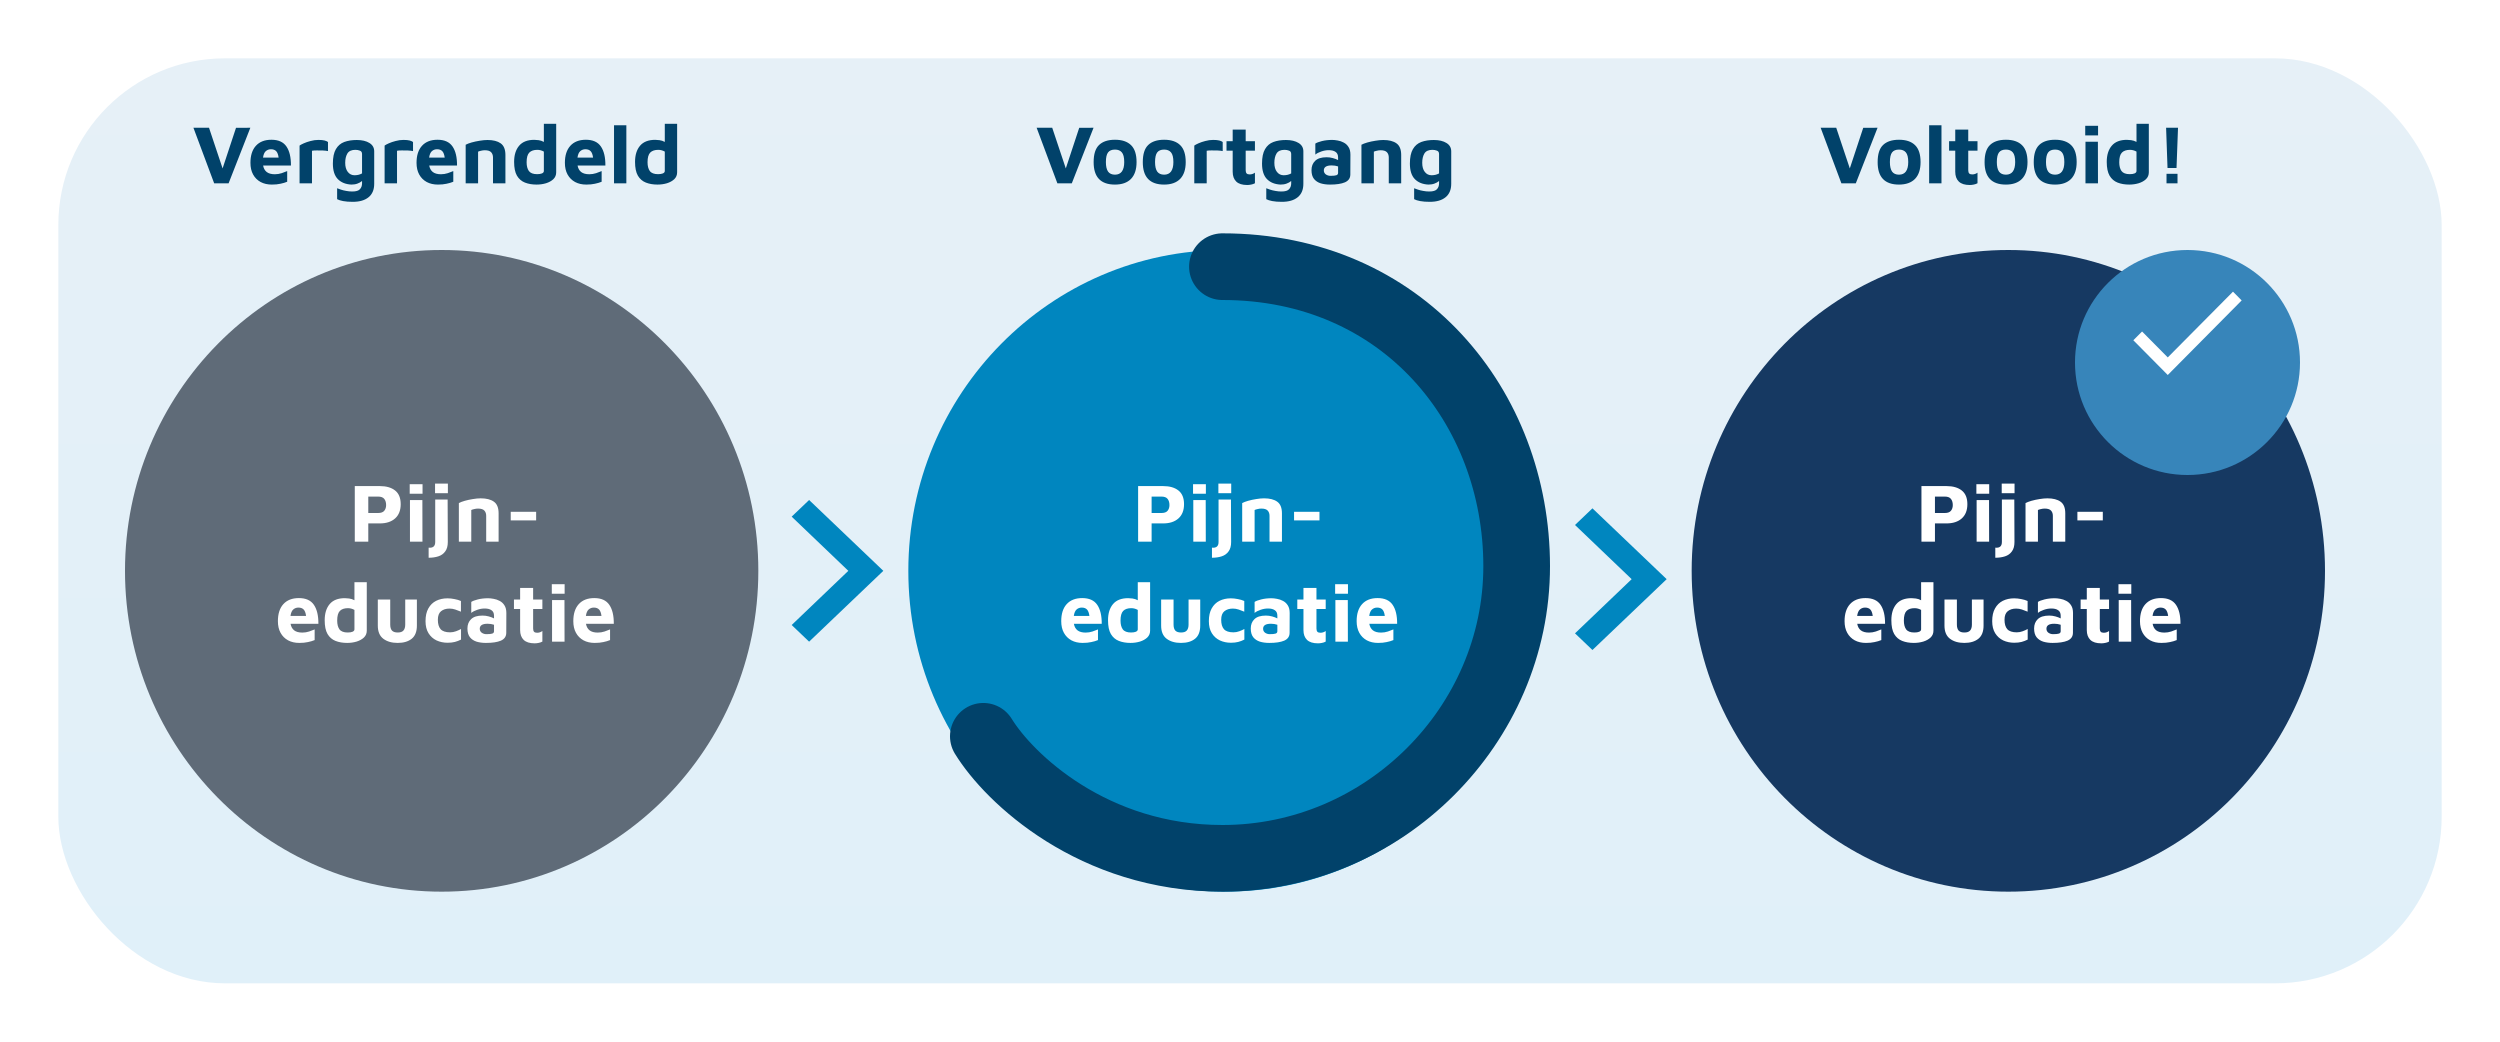 <svg width="300" height="125" viewBox="0 0 300 125" fill="none" xmlns="http://www.w3.org/2000/svg">
<g filter="url(#filter0_d)">
<rect x="4" y="4" width="286" height="111" rx="20" fill="url(#paint0_linear)"/>
</g>
<ellipse cx="241" cy="68.5" rx="38" ry="38.5" fill="#163962"/>
<path d="M232.194 62.81V65H230.574V58.33H233.574C234.354 58.33 234.968 58.507 235.414 58.86C235.861 59.213 236.084 59.76 236.084 60.5C236.084 61.24 235.861 61.81 235.414 62.21C234.968 62.61 234.354 62.81 233.574 62.81H232.194ZM232.194 61.56H233.374C233.721 61.56 233.968 61.47 234.114 61.29C234.261 61.11 234.334 60.883 234.334 60.61C234.334 60.303 234.261 60.057 234.114 59.87C233.968 59.683 233.721 59.59 233.374 59.59H232.194V61.56ZM237.165 59.25V58.1H238.705V59.25H237.165ZM237.195 65V60.01H238.685L238.695 65H237.195ZM240.206 59.18V58.03H241.746V59.18H240.206ZM239.436 66.93V65.72C239.963 65.773 240.226 65.547 240.226 65.04V59.94H241.716L241.736 65.04C241.736 65.52 241.633 65.897 241.426 66.17C241.226 66.45 240.953 66.647 240.606 66.76C240.26 66.873 239.87 66.93 239.436 66.93ZM243.063 60.37C243.23 60.277 243.463 60.187 243.763 60.1C244.07 60.013 244.393 59.943 244.733 59.89C245.08 59.83 245.397 59.8 245.683 59.8C246.363 59.8 246.89 59.933 247.263 60.2C247.643 60.467 247.833 60.933 247.833 61.6V65H246.343V61.9C246.343 61.64 246.27 61.43 246.123 61.27C245.977 61.11 245.723 61.03 245.363 61.03C245.21 61.03 245.057 61.05 244.903 61.09C244.75 61.123 244.633 61.16 244.553 61.2V65H243.063V60.37ZM249.287 62.45V61.42H252.337V62.45H249.287ZM223.918 77.15C223.404 77.15 222.954 77.047 222.568 76.84C222.181 76.627 221.881 76.327 221.668 75.94C221.454 75.553 221.348 75.087 221.348 74.54C221.348 73.66 221.564 72.98 221.998 72.5C222.438 72.013 223.061 71.77 223.868 71.77C224.701 71.77 225.301 72.04 225.668 72.58C226.034 73.113 226.214 73.873 226.208 74.86H222.868C222.928 75.2 223.071 75.46 223.298 75.64C223.531 75.82 223.858 75.91 224.278 75.91C224.558 75.91 224.831 75.867 225.098 75.78C225.371 75.687 225.591 75.603 225.758 75.53V76.81C225.518 76.91 225.248 76.99 224.948 77.05C224.654 77.117 224.311 77.15 223.918 77.15ZM223.808 72.91C223.568 72.91 223.361 72.987 223.188 73.14C223.021 73.287 222.911 73.543 222.858 73.91H224.728C224.681 73.55 224.584 73.293 224.438 73.14C224.291 72.987 224.081 72.91 223.808 72.91ZM229.663 77.15C229.136 77.15 228.67 77.07 228.263 76.91C227.856 76.75 227.536 76.473 227.303 76.08C227.076 75.687 226.963 75.137 226.963 74.43C226.963 73.61 227.163 72.963 227.563 72.49C227.963 72.017 228.57 71.78 229.383 71.78C229.503 71.78 229.673 71.793 229.893 71.82C230.113 71.847 230.326 71.917 230.533 72.03V69.86H232.013V75.68C232.013 76.007 231.9 76.28 231.673 76.5C231.446 76.713 231.153 76.877 230.793 76.99C230.433 77.097 230.056 77.15 229.663 77.15ZM229.723 75.9C229.963 75.9 230.156 75.87 230.303 75.81C230.456 75.743 230.533 75.647 230.533 75.52V73.19C230.28 73.05 230.02 72.98 229.753 72.98C229.326 72.98 229.003 73.09 228.783 73.31C228.57 73.53 228.463 73.917 228.463 74.47C228.463 74.917 228.553 75.267 228.733 75.52C228.92 75.773 229.25 75.9 229.723 75.9ZM235.717 77.15C235.01 77.15 234.437 76.983 233.997 76.65C233.557 76.317 233.337 75.79 233.337 75.07V71.94H234.827V74.95C234.827 75.27 234.897 75.51 235.037 75.67C235.183 75.823 235.413 75.9 235.727 75.9C236.04 75.9 236.267 75.823 236.407 75.67C236.553 75.51 236.627 75.27 236.627 74.95V71.94H238.027V75.07C238.027 75.79 237.82 76.317 237.407 76.65C236.993 76.983 236.43 77.15 235.717 77.15ZM241.713 77.13C241.233 77.13 240.789 77.037 240.383 76.85C239.983 76.657 239.663 76.37 239.423 75.99C239.183 75.603 239.063 75.12 239.063 74.54C239.063 73.92 239.176 73.41 239.403 73.01C239.629 72.603 239.939 72.3 240.333 72.1C240.733 71.9 241.189 71.8 241.703 71.8C241.976 71.8 242.256 71.83 242.543 71.89C242.836 71.943 243.093 72.02 243.313 72.12V73.4C243.079 73.3 242.849 73.213 242.623 73.14C242.403 73.067 242.176 73.03 241.943 73.03C241.523 73.03 241.183 73.137 240.923 73.35C240.669 73.557 240.543 73.897 240.543 74.37C240.543 74.87 240.653 75.247 240.873 75.5C241.099 75.753 241.479 75.88 242.013 75.88C242.253 75.88 242.489 75.837 242.723 75.75C242.956 75.663 243.156 75.573 243.323 75.48V76.75C243.089 76.87 242.846 76.963 242.593 77.03C242.339 77.097 242.046 77.13 241.713 77.13ZM246.312 77.15C245.899 77.15 245.525 77.1 245.192 77C244.859 76.893 244.592 76.717 244.392 76.47C244.192 76.217 244.092 75.867 244.092 75.42C244.092 74.953 244.239 74.58 244.532 74.3C244.825 74.013 245.282 73.87 245.902 73.87C246.162 73.87 246.412 73.903 246.652 73.97C246.899 74.037 247.109 74.117 247.282 74.21V73.89C247.282 73.583 247.182 73.363 246.982 73.23C246.789 73.09 246.515 73.02 246.162 73.02C245.862 73.02 245.562 73.073 245.262 73.18C244.962 73.28 244.725 73.403 244.552 73.55V72.23C244.712 72.123 244.975 72.023 245.342 71.93C245.715 71.837 246.125 71.79 246.572 71.79C246.765 71.79 246.985 71.813 247.232 71.86C247.485 71.9 247.729 71.983 247.962 72.11C248.195 72.23 248.385 72.407 248.532 72.64C248.685 72.873 248.762 73.18 248.762 73.56L248.752 75.95C248.745 76.383 248.529 76.693 248.102 76.88C247.675 77.06 247.079 77.15 246.312 77.15ZM245.572 75.45C245.572 75.65 245.652 75.81 245.812 75.93C245.979 76.043 246.162 76.1 246.362 76.1C246.702 76.1 246.939 76.077 247.072 76.03C247.212 75.983 247.282 75.89 247.282 75.75V74.97C247.042 74.89 246.785 74.85 246.512 74.85C245.885 74.85 245.572 75.05 245.572 75.45ZM252.155 77.2C251.568 77.2 251.131 77.063 250.845 76.79C250.558 76.51 250.415 76.117 250.415 75.61V73.08H249.675V71.94H250.415V70.55H251.975V71.94H253.085V73.08H251.975V75.42C251.975 75.593 252.011 75.723 252.085 75.81C252.158 75.89 252.281 75.93 252.455 75.93C252.688 75.93 252.898 75.86 253.085 75.72V76.99C252.938 77.07 252.785 77.123 252.625 77.15C252.465 77.183 252.308 77.2 252.155 77.2ZM254.216 71.25V70.1H255.756V71.25H254.216ZM254.246 77V72.01H255.736L255.746 77H254.246ZM259.367 77.15C258.854 77.15 258.404 77.047 258.017 76.84C257.63 76.627 257.33 76.327 257.117 75.94C256.904 75.553 256.797 75.087 256.797 74.54C256.797 73.66 257.014 72.98 257.447 72.5C257.887 72.013 258.51 71.77 259.317 71.77C260.15 71.77 260.75 72.04 261.117 72.58C261.484 73.113 261.664 73.873 261.657 74.86H258.317C258.377 75.2 258.52 75.46 258.747 75.64C258.98 75.82 259.307 75.91 259.727 75.91C260.007 75.91 260.28 75.867 260.547 75.78C260.82 75.687 261.04 75.603 261.207 75.53V76.81C260.967 76.91 260.697 76.99 260.397 77.05C260.104 77.117 259.76 77.15 259.367 77.15ZM259.257 72.91C259.017 72.91 258.81 72.987 258.637 73.14C258.47 73.287 258.36 73.543 258.307 73.91H260.177C260.13 73.55 260.034 73.293 259.887 73.14C259.74 72.987 259.53 72.91 259.257 72.91Z" fill="white"/>
<g filter="url(#filter1_d)">
<circle cx="262.5" cy="39.5" r="13.5" fill="#3785BA"/>
</g>
<path d="M260.131 42.89L257.049 39.78L256 40.831L260.131 45L269 36.051L267.958 35L260.131 42.89Z" fill="white"/>
<ellipse cx="147" cy="68.5" rx="38" ry="38.5" fill="#0086BF"/>
<path d="M138.194 62.81V65H136.574V58.33H139.574C140.354 58.33 140.968 58.507 141.414 58.86C141.861 59.213 142.084 59.76 142.084 60.5C142.084 61.24 141.861 61.81 141.414 62.21C140.968 62.61 140.354 62.81 139.574 62.81H138.194ZM138.194 61.56H139.374C139.721 61.56 139.968 61.47 140.114 61.29C140.261 61.11 140.334 60.883 140.334 60.61C140.334 60.303 140.261 60.057 140.114 59.87C139.968 59.683 139.721 59.59 139.374 59.59H138.194V61.56ZM143.165 59.25V58.1H144.705V59.25H143.165ZM143.195 65V60.01H144.685L144.695 65H143.195ZM146.206 59.18V58.03H147.746V59.18H146.206ZM145.436 66.93V65.72C145.963 65.773 146.226 65.547 146.226 65.04V59.94H147.716L147.736 65.04C147.736 65.52 147.633 65.897 147.426 66.17C147.226 66.45 146.953 66.647 146.606 66.76C146.26 66.873 145.87 66.93 145.436 66.93ZM149.063 60.37C149.23 60.277 149.463 60.187 149.763 60.1C150.07 60.013 150.393 59.943 150.733 59.89C151.08 59.83 151.397 59.8 151.683 59.8C152.363 59.8 152.89 59.933 153.263 60.2C153.643 60.467 153.833 60.933 153.833 61.6V65H152.343V61.9C152.343 61.64 152.27 61.43 152.123 61.27C151.977 61.11 151.723 61.03 151.363 61.03C151.21 61.03 151.057 61.05 150.903 61.09C150.75 61.123 150.633 61.16 150.553 61.2V65H149.063V60.37ZM155.287 62.45V61.42H158.337V62.45H155.287ZM129.918 77.15C129.404 77.15 128.954 77.047 128.568 76.84C128.181 76.627 127.881 76.327 127.668 75.94C127.454 75.553 127.348 75.087 127.348 74.54C127.348 73.66 127.564 72.98 127.998 72.5C128.438 72.013 129.061 71.77 129.868 71.77C130.701 71.77 131.301 72.04 131.668 72.58C132.034 73.113 132.214 73.873 132.208 74.86H128.868C128.928 75.2 129.071 75.46 129.298 75.64C129.531 75.82 129.858 75.91 130.278 75.91C130.558 75.91 130.831 75.867 131.098 75.78C131.371 75.687 131.591 75.603 131.758 75.53V76.81C131.518 76.91 131.248 76.99 130.948 77.05C130.654 77.117 130.311 77.15 129.918 77.15ZM129.808 72.91C129.568 72.91 129.361 72.987 129.188 73.14C129.021 73.287 128.911 73.543 128.858 73.91H130.728C130.681 73.55 130.584 73.293 130.438 73.14C130.291 72.987 130.081 72.91 129.808 72.91ZM135.663 77.15C135.136 77.15 134.67 77.07 134.263 76.91C133.856 76.75 133.536 76.473 133.303 76.08C133.076 75.687 132.963 75.137 132.963 74.43C132.963 73.61 133.163 72.963 133.563 72.49C133.963 72.017 134.57 71.78 135.383 71.78C135.503 71.78 135.673 71.793 135.893 71.82C136.113 71.847 136.326 71.917 136.533 72.03V69.86H138.013V75.68C138.013 76.007 137.9 76.28 137.673 76.5C137.446 76.713 137.153 76.877 136.793 76.99C136.433 77.097 136.056 77.15 135.663 77.15ZM135.723 75.9C135.963 75.9 136.156 75.87 136.303 75.81C136.456 75.743 136.533 75.647 136.533 75.52V73.19C136.28 73.05 136.02 72.98 135.753 72.98C135.326 72.98 135.003 73.09 134.783 73.31C134.57 73.53 134.463 73.917 134.463 74.47C134.463 74.917 134.553 75.267 134.733 75.52C134.92 75.773 135.25 75.9 135.723 75.9ZM141.717 77.15C141.01 77.15 140.437 76.983 139.997 76.65C139.557 76.317 139.337 75.79 139.337 75.07V71.94H140.827V74.95C140.827 75.27 140.897 75.51 141.037 75.67C141.183 75.823 141.413 75.9 141.727 75.9C142.04 75.9 142.267 75.823 142.407 75.67C142.553 75.51 142.627 75.27 142.627 74.95V71.94H144.027V75.07C144.027 75.79 143.82 76.317 143.407 76.65C142.993 76.983 142.43 77.15 141.717 77.15ZM147.713 77.13C147.233 77.13 146.789 77.037 146.383 76.85C145.983 76.657 145.663 76.37 145.423 75.99C145.183 75.603 145.063 75.12 145.063 74.54C145.063 73.92 145.176 73.41 145.403 73.01C145.629 72.603 145.939 72.3 146.333 72.1C146.733 71.9 147.189 71.8 147.703 71.8C147.976 71.8 148.256 71.83 148.543 71.89C148.836 71.943 149.093 72.02 149.313 72.12V73.4C149.079 73.3 148.849 73.213 148.623 73.14C148.403 73.067 148.176 73.03 147.943 73.03C147.523 73.03 147.183 73.137 146.923 73.35C146.669 73.557 146.543 73.897 146.543 74.37C146.543 74.87 146.653 75.247 146.873 75.5C147.099 75.753 147.479 75.88 148.013 75.88C148.253 75.88 148.489 75.837 148.723 75.75C148.956 75.663 149.156 75.573 149.323 75.48V76.75C149.089 76.87 148.846 76.963 148.593 77.03C148.339 77.097 148.046 77.13 147.713 77.13ZM152.312 77.15C151.899 77.15 151.525 77.1 151.192 77C150.859 76.893 150.592 76.717 150.392 76.47C150.192 76.217 150.092 75.867 150.092 75.42C150.092 74.953 150.239 74.58 150.532 74.3C150.825 74.013 151.282 73.87 151.902 73.87C152.162 73.87 152.412 73.903 152.652 73.97C152.899 74.037 153.109 74.117 153.282 74.21V73.89C153.282 73.583 153.182 73.363 152.982 73.23C152.789 73.09 152.515 73.02 152.162 73.02C151.862 73.02 151.562 73.073 151.262 73.18C150.962 73.28 150.725 73.403 150.552 73.55V72.23C150.712 72.123 150.975 72.023 151.342 71.93C151.715 71.837 152.125 71.79 152.572 71.79C152.765 71.79 152.985 71.813 153.232 71.86C153.485 71.9 153.729 71.983 153.962 72.11C154.195 72.23 154.385 72.407 154.532 72.64C154.685 72.873 154.762 73.18 154.762 73.56L154.752 75.95C154.745 76.383 154.529 76.693 154.102 76.88C153.675 77.06 153.079 77.15 152.312 77.15ZM151.572 75.45C151.572 75.65 151.652 75.81 151.812 75.93C151.979 76.043 152.162 76.1 152.362 76.1C152.702 76.1 152.939 76.077 153.072 76.03C153.212 75.983 153.282 75.89 153.282 75.75V74.97C153.042 74.89 152.785 74.85 152.512 74.85C151.885 74.85 151.572 75.05 151.572 75.45ZM158.155 77.2C157.568 77.2 157.131 77.063 156.845 76.79C156.558 76.51 156.415 76.117 156.415 75.61V73.08H155.675V71.94H156.415V70.55H157.975V71.94H159.085V73.08H157.975V75.42C157.975 75.593 158.011 75.723 158.085 75.81C158.158 75.89 158.281 75.93 158.455 75.93C158.688 75.93 158.898 75.86 159.085 75.72V76.99C158.938 77.07 158.785 77.123 158.625 77.15C158.465 77.183 158.308 77.2 158.155 77.2ZM160.216 71.25V70.1H161.756V71.25H160.216ZM160.246 77V72.01H161.736L161.746 77H160.246ZM165.367 77.15C164.854 77.15 164.404 77.047 164.017 76.84C163.63 76.627 163.33 76.327 163.117 75.94C162.904 75.553 162.797 75.087 162.797 74.54C162.797 73.66 163.014 72.98 163.447 72.5C163.887 72.013 164.51 71.77 165.317 71.77C166.15 71.77 166.75 72.04 167.117 72.58C167.484 73.113 167.664 73.873 167.657 74.86H164.317C164.377 75.2 164.52 75.46 164.747 75.64C164.98 75.82 165.307 75.91 165.727 75.91C166.007 75.91 166.28 75.867 166.547 75.78C166.82 75.687 167.04 75.603 167.207 75.53V76.81C166.967 76.91 166.697 76.99 166.397 77.05C166.104 77.117 165.76 77.15 165.367 77.15ZM165.257 72.91C165.017 72.91 164.81 72.987 164.637 73.14C164.47 73.287 164.36 73.543 164.307 73.91H166.177C166.13 73.55 166.034 73.293 165.887 73.14C165.74 72.987 165.53 72.91 165.257 72.91Z" fill="white"/>
<path d="M146.69 32C168.317 32 182 48.862 182 67.944C182 87.025 166.11 103 146.69 103C131.153 103 121.09 93.385 118 88.356" stroke="#01426A" stroke-width="8" stroke-linecap="round"/>
<ellipse cx="53" cy="68.5" rx="38" ry="38.5" fill="#5F6B78"/>
<path d="M44.194 62.81V65H42.574V58.33H45.574C46.354 58.33 46.968 58.507 47.414 58.86C47.861 59.213 48.084 59.76 48.084 60.5C48.084 61.24 47.861 61.81 47.414 62.21C46.968 62.61 46.354 62.81 45.574 62.81H44.194ZM44.194 61.56H45.374C45.721 61.56 45.968 61.47 46.114 61.29C46.261 61.11 46.334 60.883 46.334 60.61C46.334 60.303 46.261 60.057 46.114 59.87C45.968 59.683 45.721 59.59 45.374 59.59H44.194V61.56ZM49.165 59.25V58.1H50.705V59.25H49.165ZM49.195 65V60.01H50.685L50.695 65H49.195ZM52.206 59.18V58.03H53.746V59.18H52.206ZM51.436 66.93V65.72C51.963 65.773 52.226 65.547 52.226 65.04V59.94H53.716L53.736 65.04C53.736 65.52 53.633 65.897 53.426 66.17C53.226 66.45 52.953 66.647 52.606 66.76C52.26 66.873 51.87 66.93 51.436 66.93ZM55.063 60.37C55.23 60.277 55.463 60.187 55.763 60.1C56.07 60.013 56.393 59.943 56.733 59.89C57.08 59.83 57.397 59.8 57.683 59.8C58.363 59.8 58.89 59.933 59.263 60.2C59.643 60.467 59.833 60.933 59.833 61.6V65H58.343V61.9C58.343 61.64 58.27 61.43 58.123 61.27C57.977 61.11 57.723 61.03 57.363 61.03C57.21 61.03 57.057 61.05 56.903 61.09C56.75 61.123 56.633 61.16 56.553 61.2V65H55.063V60.37ZM61.287 62.45V61.42H64.337V62.45H61.287ZM35.918 77.15C35.404 77.15 34.954 77.047 34.568 76.84C34.181 76.627 33.881 76.327 33.668 75.94C33.454 75.553 33.348 75.087 33.348 74.54C33.348 73.66 33.564 72.98 33.998 72.5C34.438 72.013 35.061 71.77 35.868 71.77C36.701 71.77 37.301 72.04 37.668 72.58C38.034 73.113 38.214 73.873 38.208 74.86H34.868C34.928 75.2 35.071 75.46 35.298 75.64C35.531 75.82 35.858 75.91 36.278 75.91C36.558 75.91 36.831 75.867 37.098 75.78C37.371 75.687 37.591 75.603 37.758 75.53V76.81C37.518 76.91 37.248 76.99 36.948 77.05C36.654 77.117 36.311 77.15 35.918 77.15ZM35.808 72.91C35.568 72.91 35.361 72.987 35.188 73.14C35.021 73.287 34.911 73.543 34.858 73.91H36.728C36.681 73.55 36.584 73.293 36.438 73.14C36.291 72.987 36.081 72.91 35.808 72.91ZM41.663 77.15C41.136 77.15 40.67 77.07 40.263 76.91C39.856 76.75 39.536 76.473 39.303 76.08C39.076 75.687 38.963 75.137 38.963 74.43C38.963 73.61 39.163 72.963 39.563 72.49C39.963 72.017 40.57 71.78 41.383 71.78C41.503 71.78 41.673 71.793 41.893 71.82C42.113 71.847 42.326 71.917 42.533 72.03V69.86H44.013V75.68C44.013 76.007 43.9 76.28 43.673 76.5C43.446 76.713 43.153 76.877 42.793 76.99C42.433 77.097 42.056 77.15 41.663 77.15ZM41.723 75.9C41.963 75.9 42.156 75.87 42.303 75.81C42.456 75.743 42.533 75.647 42.533 75.52V73.19C42.28 73.05 42.02 72.98 41.753 72.98C41.326 72.98 41.003 73.09 40.783 73.31C40.57 73.53 40.463 73.917 40.463 74.47C40.463 74.917 40.553 75.267 40.733 75.52C40.92 75.773 41.25 75.9 41.723 75.9ZM47.717 77.15C47.01 77.15 46.437 76.983 45.997 76.65C45.557 76.317 45.337 75.79 45.337 75.07V71.94H46.827V74.95C46.827 75.27 46.897 75.51 47.037 75.67C47.183 75.823 47.413 75.9 47.727 75.9C48.04 75.9 48.267 75.823 48.407 75.67C48.553 75.51 48.627 75.27 48.627 74.95V71.94H50.027V75.07C50.027 75.79 49.82 76.317 49.407 76.65C48.993 76.983 48.43 77.15 47.717 77.15ZM53.713 77.13C53.233 77.13 52.789 77.037 52.383 76.85C51.983 76.657 51.663 76.37 51.423 75.99C51.183 75.603 51.063 75.12 51.063 74.54C51.063 73.92 51.176 73.41 51.403 73.01C51.629 72.603 51.939 72.3 52.333 72.1C52.733 71.9 53.189 71.8 53.703 71.8C53.976 71.8 54.256 71.83 54.543 71.89C54.836 71.943 55.093 72.02 55.313 72.12V73.4C55.079 73.3 54.849 73.213 54.623 73.14C54.403 73.067 54.176 73.03 53.943 73.03C53.523 73.03 53.183 73.137 52.923 73.35C52.669 73.557 52.543 73.897 52.543 74.37C52.543 74.87 52.653 75.247 52.873 75.5C53.099 75.753 53.479 75.88 54.013 75.88C54.253 75.88 54.489 75.837 54.723 75.75C54.956 75.663 55.156 75.573 55.323 75.48V76.75C55.089 76.87 54.846 76.963 54.593 77.03C54.339 77.097 54.046 77.13 53.713 77.13ZM58.312 77.15C57.899 77.15 57.526 77.1 57.192 77C56.859 76.893 56.592 76.717 56.392 76.47C56.192 76.217 56.092 75.867 56.092 75.42C56.092 74.953 56.239 74.58 56.532 74.3C56.825 74.013 57.282 73.87 57.902 73.87C58.162 73.87 58.412 73.903 58.652 73.97C58.899 74.037 59.109 74.117 59.282 74.21V73.89C59.282 73.583 59.182 73.363 58.982 73.23C58.789 73.09 58.516 73.02 58.162 73.02C57.862 73.02 57.562 73.073 57.262 73.18C56.962 73.28 56.725 73.403 56.552 73.55V72.23C56.712 72.123 56.975 72.023 57.342 71.93C57.715 71.837 58.126 71.79 58.572 71.79C58.766 71.79 58.986 71.813 59.232 71.86C59.486 71.9 59.729 71.983 59.962 72.11C60.196 72.23 60.386 72.407 60.532 72.64C60.685 72.873 60.762 73.18 60.762 73.56L60.752 75.95C60.745 76.383 60.529 76.693 60.102 76.88C59.675 77.06 59.079 77.15 58.312 77.15ZM57.572 75.45C57.572 75.65 57.652 75.81 57.812 75.93C57.979 76.043 58.162 76.1 58.362 76.1C58.702 76.1 58.939 76.077 59.072 76.03C59.212 75.983 59.282 75.89 59.282 75.75V74.97C59.042 74.89 58.785 74.85 58.512 74.85C57.886 74.85 57.572 75.05 57.572 75.45ZM64.155 77.2C63.568 77.2 63.132 77.063 62.845 76.79C62.558 76.51 62.415 76.117 62.415 75.61V73.08H61.675V71.94H62.415V70.55H63.975V71.94H65.085V73.08H63.975V75.42C63.975 75.593 64.011 75.723 64.085 75.81C64.158 75.89 64.281 75.93 64.455 75.93C64.688 75.93 64.898 75.86 65.085 75.72V76.99C64.938 77.07 64.785 77.123 64.625 77.15C64.465 77.183 64.308 77.2 64.155 77.2ZM66.216 71.25V70.1H67.756V71.25H66.216ZM66.246 77V72.01H67.736L67.746 77H66.246ZM71.367 77.15C70.854 77.15 70.404 77.047 70.017 76.84C69.63 76.627 69.33 76.327 69.117 75.94C68.904 75.553 68.797 75.087 68.797 74.54C68.797 73.66 69.014 72.98 69.447 72.5C69.887 72.013 70.51 71.77 71.317 71.77C72.15 71.77 72.75 72.04 73.117 72.58C73.484 73.113 73.664 73.873 73.657 74.86H70.317C70.377 75.2 70.52 75.46 70.747 75.64C70.98 75.82 71.307 75.91 71.727 75.91C72.007 75.91 72.28 75.867 72.547 75.78C72.82 75.687 73.04 75.603 73.207 75.53V76.81C72.967 76.91 72.697 76.99 72.397 77.05C72.104 77.117 71.76 77.15 71.367 77.15ZM71.257 72.91C71.017 72.91 70.81 72.987 70.637 73.14C70.47 73.287 70.36 73.543 70.307 73.91H72.177C72.13 73.55 72.034 73.293 71.887 73.14C71.74 72.987 71.53 72.91 71.257 72.91Z" fill="white"/>
<path d="M25.701 22L23.211 15.33H25.081L26.711 20.21L28.321 15.34L30.041 15.33L27.431 22H25.701ZM32.623 22.15C32.109 22.15 31.66 22.047 31.273 21.84C30.886 21.627 30.586 21.327 30.373 20.94C30.16 20.553 30.053 20.087 30.053 19.54C30.053 18.66 30.27 17.98 30.703 17.5C31.143 17.013 31.766 16.77 32.573 16.77C33.406 16.77 34.006 17.04 34.373 17.58C34.739 18.113 34.919 18.873 34.913 19.86H31.573C31.633 20.2 31.776 20.46 32.003 20.64C32.236 20.82 32.563 20.91 32.983 20.91C33.263 20.91 33.536 20.867 33.803 20.78C34.076 20.687 34.296 20.603 34.463 20.53V21.81C34.223 21.91 33.953 21.99 33.653 22.05C33.359 22.117 33.016 22.15 32.623 22.15ZM32.513 17.91C32.273 17.91 32.066 17.987 31.893 18.14C31.726 18.287 31.616 18.543 31.563 18.91H33.433C33.386 18.55 33.289 18.293 33.143 18.14C32.996 17.987 32.786 17.91 32.513 17.91ZM35.948 22V17.47C36.041 17.397 36.208 17.307 36.448 17.2C36.688 17.093 36.961 17 37.268 16.92C37.581 16.833 37.895 16.79 38.208 16.79C38.521 16.79 38.768 16.813 38.948 16.86C39.128 16.907 39.265 16.967 39.358 17.04V18.13C39.205 18.097 39.005 18.073 38.758 18.06C38.511 18.047 38.265 18.043 38.018 18.05C37.778 18.05 37.585 18.063 37.438 18.09V22H35.948ZM42.165 22.15C41.479 22.117 40.935 21.897 40.535 21.49C40.142 21.083 39.945 20.463 39.945 19.63C39.945 18.883 40.065 18.307 40.305 17.9C40.545 17.487 40.879 17.2 41.305 17.04C41.739 16.88 42.242 16.8 42.815 16.8C43.449 16.8 43.955 16.92 44.335 17.16C44.715 17.393 44.905 17.727 44.905 18.16V22.06C44.905 22.767 44.679 23.303 44.225 23.67C43.779 24.037 43.145 24.22 42.325 24.22C41.879 24.22 41.495 24.19 41.175 24.13C40.862 24.07 40.622 23.993 40.455 23.9V22.59C40.555 22.637 40.702 22.69 40.895 22.75C41.089 22.817 41.305 22.87 41.545 22.91C41.785 22.957 42.025 22.98 42.265 22.98C42.725 22.98 43.035 22.887 43.195 22.7C43.362 22.52 43.445 22.287 43.445 22V21.72C43.285 21.853 43.102 21.957 42.895 22.03C42.689 22.11 42.445 22.15 42.165 22.15ZM42.545 21.03C42.885 21.03 43.185 20.957 43.445 20.81V18.49C43.445 18.277 43.362 18.14 43.195 18.08C43.029 18.013 42.845 17.98 42.645 17.98C42.185 17.98 41.865 18.127 41.685 18.42C41.512 18.713 41.425 19.087 41.425 19.54C41.425 20 41.529 20.363 41.735 20.63C41.942 20.897 42.212 21.03 42.545 21.03ZM46.153 22V17.47C46.246 17.397 46.413 17.307 46.653 17.2C46.893 17.093 47.166 17 47.473 16.92C47.786 16.833 48.1 16.79 48.413 16.79C48.727 16.79 48.973 16.813 49.153 16.86C49.333 16.907 49.47 16.967 49.563 17.04V18.13C49.41 18.097 49.21 18.073 48.963 18.06C48.717 18.047 48.47 18.043 48.223 18.05C47.983 18.05 47.79 18.063 47.643 18.09V22H46.153ZM52.554 22.15C52.041 22.15 51.591 22.047 51.205 21.84C50.818 21.627 50.518 21.327 50.304 20.94C50.091 20.553 49.984 20.087 49.984 19.54C49.984 18.66 50.201 17.98 50.635 17.5C51.075 17.013 51.698 16.77 52.505 16.77C53.338 16.77 53.938 17.04 54.304 17.58C54.671 18.113 54.851 18.873 54.844 19.86H51.505C51.565 20.2 51.708 20.46 51.934 20.64C52.168 20.82 52.495 20.91 52.914 20.91C53.194 20.91 53.468 20.867 53.734 20.78C54.008 20.687 54.228 20.603 54.395 20.53V21.81C54.154 21.91 53.885 21.99 53.584 22.05C53.291 22.117 52.948 22.15 52.554 22.15ZM52.444 17.91C52.205 17.91 51.998 17.987 51.825 18.14C51.658 18.287 51.548 18.543 51.495 18.91H53.364C53.318 18.55 53.221 18.293 53.075 18.14C52.928 17.987 52.718 17.91 52.444 17.91ZM55.88 17.37C56.046 17.277 56.28 17.187 56.58 17.1C56.886 17.013 57.21 16.943 57.55 16.89C57.896 16.83 58.213 16.8 58.5 16.8C59.18 16.8 59.706 16.933 60.08 17.2C60.46 17.467 60.65 17.933 60.65 18.6V22H59.16V18.9C59.16 18.64 59.086 18.43 58.94 18.27C58.793 18.11 58.54 18.03 58.18 18.03C58.026 18.03 57.873 18.05 57.72 18.09C57.566 18.123 57.45 18.16 57.37 18.2V22H55.88V17.37ZM64.394 22.15C63.867 22.15 63.4 22.07 62.993 21.91C62.587 21.75 62.267 21.473 62.033 21.08C61.807 20.687 61.694 20.137 61.694 19.43C61.694 18.61 61.894 17.963 62.294 17.49C62.694 17.017 63.3 16.78 64.114 16.78C64.234 16.78 64.403 16.793 64.624 16.82C64.844 16.847 65.057 16.917 65.263 17.03V14.86H66.743V20.68C66.743 21.007 66.63 21.28 66.403 21.5C66.177 21.713 65.883 21.877 65.523 21.99C65.163 22.097 64.787 22.15 64.394 22.15ZM64.454 20.9C64.694 20.9 64.887 20.87 65.034 20.81C65.187 20.743 65.263 20.647 65.263 20.52V18.19C65.01 18.05 64.75 17.98 64.484 17.98C64.057 17.98 63.733 18.09 63.514 18.31C63.3 18.53 63.194 18.917 63.194 19.47C63.194 19.917 63.283 20.267 63.464 20.52C63.65 20.773 63.98 20.9 64.454 20.9ZM70.357 22.15C69.844 22.15 69.394 22.047 69.007 21.84C68.621 21.627 68.321 21.327 68.107 20.94C67.894 20.553 67.787 20.087 67.787 19.54C67.787 18.66 68.004 17.98 68.437 17.5C68.877 17.013 69.501 16.77 70.307 16.77C71.141 16.77 71.741 17.04 72.107 17.58C72.474 18.113 72.654 18.873 72.647 19.86H69.307C69.367 20.2 69.511 20.46 69.737 20.64C69.971 20.82 70.297 20.91 70.717 20.91C70.997 20.91 71.271 20.867 71.537 20.78C71.811 20.687 72.031 20.603 72.197 20.53V21.81C71.957 21.91 71.687 21.99 71.387 22.05C71.094 22.117 70.751 22.15 70.357 22.15ZM70.247 17.91C70.007 17.91 69.801 17.987 69.627 18.14C69.461 18.287 69.351 18.543 69.297 18.91H71.167C71.121 18.55 71.024 18.293 70.877 18.14C70.731 17.987 70.521 17.91 70.247 17.91ZM75.162 22H73.683V15.03H75.162V22ZM78.905 22.15C78.379 22.15 77.912 22.07 77.505 21.91C77.099 21.75 76.778 21.473 76.545 21.08C76.319 20.687 76.205 20.137 76.205 19.43C76.205 18.61 76.405 17.963 76.805 17.49C77.205 17.017 77.812 16.78 78.625 16.78C78.745 16.78 78.915 16.793 79.135 16.82C79.355 16.847 79.569 16.917 79.775 17.03V14.86H81.255V20.68C81.255 21.007 81.142 21.28 80.915 21.5C80.689 21.713 80.395 21.877 80.035 21.99C79.675 22.097 79.299 22.15 78.905 22.15ZM78.965 20.9C79.205 20.9 79.398 20.87 79.545 20.81C79.698 20.743 79.775 20.647 79.775 20.52V18.19C79.522 18.05 79.262 17.98 78.995 17.98C78.569 17.98 78.245 18.09 78.025 18.31C77.812 18.53 77.705 18.917 77.705 19.47C77.705 19.917 77.795 20.267 77.975 20.52C78.162 20.773 78.492 20.9 78.965 20.9Z" fill="#01426A"/>
<path d="M126.886 22L124.396 15.33H126.266L127.896 20.21L129.506 15.34L131.226 15.33L128.616 22H126.886ZM133.797 22.15C132.084 22.15 131.231 21.25 131.237 19.45C131.237 18.497 131.454 17.813 131.887 17.4C132.321 16.98 132.957 16.77 133.797 16.77C134.644 16.77 135.287 16.987 135.727 17.42C136.167 17.847 136.387 18.523 136.387 19.45C136.387 20.337 136.164 21.01 135.717 21.47C135.271 21.923 134.631 22.15 133.797 22.15ZM133.797 20.96C134.164 20.96 134.441 20.833 134.627 20.58C134.814 20.32 134.907 19.943 134.907 19.45C134.907 18.89 134.811 18.5 134.617 18.28C134.431 18.06 134.157 17.95 133.797 17.95C133.417 17.95 133.141 18.063 132.967 18.29C132.794 18.517 132.707 18.903 132.707 19.45C132.707 19.957 132.794 20.337 132.967 20.59C133.147 20.837 133.424 20.96 133.797 20.96ZM139.696 22.15C137.983 22.15 137.129 21.25 137.136 19.45C137.136 18.497 137.353 17.813 137.786 17.4C138.219 16.98 138.856 16.77 139.696 16.77C140.543 16.77 141.186 16.987 141.626 17.42C142.066 17.847 142.286 18.523 142.286 19.45C142.286 20.337 142.063 21.01 141.616 21.47C141.169 21.923 140.529 22.15 139.696 22.15ZM139.696 20.96C140.063 20.96 140.339 20.833 140.526 20.58C140.713 20.32 140.806 19.943 140.806 19.45C140.806 18.89 140.709 18.5 140.516 18.28C140.329 18.06 140.056 17.95 139.696 17.95C139.316 17.95 139.039 18.063 138.866 18.29C138.693 18.517 138.606 18.903 138.606 19.45C138.606 19.957 138.693 20.337 138.866 20.59C139.046 20.837 139.323 20.96 139.696 20.96ZM143.314 22V17.47C143.408 17.397 143.574 17.307 143.814 17.2C144.054 17.093 144.328 17 144.634 16.92C144.948 16.833 145.261 16.79 145.574 16.79C145.888 16.79 146.134 16.813 146.314 16.86C146.494 16.907 146.631 16.967 146.724 17.04V18.13C146.571 18.097 146.371 18.073 146.124 18.06C145.878 18.047 145.631 18.043 145.384 18.05C145.144 18.05 144.951 18.063 144.804 18.09V22H143.314ZM149.662 22.2C149.075 22.2 148.638 22.063 148.352 21.79C148.065 21.51 147.922 21.117 147.922 20.61V18.08H147.182V16.94H147.922V15.55H149.482V16.94H150.592V18.08H149.482V20.42C149.482 20.593 149.518 20.723 149.592 20.81C149.665 20.89 149.788 20.93 149.962 20.93C150.195 20.93 150.405 20.86 150.592 20.72V21.99C150.445 22.07 150.292 22.123 150.132 22.15C149.972 22.183 149.815 22.2 149.662 22.2ZM153.663 22.15C152.976 22.117 152.433 21.897 152.033 21.49C151.639 21.083 151.443 20.463 151.443 19.63C151.443 18.883 151.563 18.307 151.803 17.9C152.043 17.487 152.376 17.2 152.803 17.04C153.236 16.88 153.739 16.8 154.313 16.8C154.946 16.8 155.453 16.92 155.833 17.16C156.213 17.393 156.403 17.727 156.403 18.16V22.06C156.403 22.767 156.176 23.303 155.723 23.67C155.276 24.037 154.643 24.22 153.823 24.22C153.376 24.22 152.993 24.19 152.673 24.13C152.359 24.07 152.119 23.993 151.953 23.9V22.59C152.053 22.637 152.199 22.69 152.393 22.75C152.586 22.817 152.803 22.87 153.043 22.91C153.283 22.957 153.523 22.98 153.763 22.98C154.223 22.98 154.533 22.887 154.693 22.7C154.859 22.52 154.943 22.287 154.943 22V21.72C154.783 21.853 154.599 21.957 154.393 22.03C154.186 22.11 153.943 22.15 153.663 22.15ZM154.043 21.03C154.383 21.03 154.683 20.957 154.943 20.81V18.49C154.943 18.277 154.859 18.14 154.693 18.08C154.526 18.013 154.343 17.98 154.143 17.98C153.683 17.98 153.363 18.127 153.183 18.42C153.009 18.713 152.923 19.087 152.923 19.54C152.923 20 153.026 20.363 153.233 20.63C153.439 20.897 153.709 21.03 154.043 21.03ZM159.6 22.15C159.187 22.15 158.814 22.1 158.48 22C158.147 21.893 157.88 21.717 157.68 21.47C157.48 21.217 157.38 20.867 157.38 20.42C157.38 19.953 157.527 19.58 157.82 19.3C158.114 19.013 158.57 18.87 159.19 18.87C159.45 18.87 159.7 18.903 159.94 18.97C160.187 19.037 160.397 19.117 160.57 19.21V18.89C160.57 18.583 160.47 18.363 160.27 18.23C160.077 18.09 159.804 18.02 159.45 18.02C159.15 18.02 158.85 18.073 158.55 18.18C158.25 18.28 158.014 18.403 157.84 18.55V17.23C158 17.123 158.264 17.023 158.63 16.93C159.004 16.837 159.414 16.79 159.86 16.79C160.054 16.79 160.274 16.813 160.52 16.86C160.774 16.9 161.017 16.983 161.25 17.11C161.484 17.23 161.674 17.407 161.82 17.64C161.974 17.873 162.05 18.18 162.05 18.56L162.04 20.95C162.034 21.383 161.817 21.693 161.39 21.88C160.964 22.06 160.367 22.15 159.6 22.15ZM158.86 20.45C158.86 20.65 158.94 20.81 159.1 20.93C159.267 21.043 159.45 21.1 159.65 21.1C159.99 21.1 160.227 21.077 160.36 21.03C160.5 20.983 160.57 20.89 160.57 20.75V19.97C160.33 19.89 160.074 19.85 159.8 19.85C159.174 19.85 158.86 20.05 158.86 20.45ZM163.373 17.37C163.54 17.277 163.773 17.187 164.073 17.1C164.38 17.013 164.703 16.943 165.043 16.89C165.39 16.83 165.706 16.8 165.993 16.8C166.673 16.8 167.2 16.933 167.573 17.2C167.953 17.467 168.143 17.933 168.143 18.6V22H166.653V18.9C166.653 18.64 166.58 18.43 166.433 18.27C166.286 18.11 166.033 18.03 165.673 18.03C165.52 18.03 165.366 18.05 165.213 18.09C165.06 18.123 164.943 18.16 164.863 18.2V22H163.373V17.37ZM171.407 22.15C170.72 22.117 170.177 21.897 169.777 21.49C169.383 21.083 169.187 20.463 169.187 19.63C169.187 18.883 169.307 18.307 169.547 17.9C169.787 17.487 170.12 17.2 170.547 17.04C170.98 16.88 171.483 16.8 172.057 16.8C172.69 16.8 173.197 16.92 173.577 17.16C173.957 17.393 174.147 17.727 174.147 18.16V22.06C174.147 22.767 173.92 23.303 173.467 23.67C173.02 24.037 172.387 24.22 171.567 24.22C171.12 24.22 170.737 24.19 170.417 24.13C170.103 24.07 169.863 23.993 169.697 23.9V22.59C169.797 22.637 169.943 22.69 170.137 22.75C170.33 22.817 170.547 22.87 170.787 22.91C171.027 22.957 171.267 22.98 171.507 22.98C171.967 22.98 172.277 22.887 172.437 22.7C172.603 22.52 172.687 22.287 172.687 22V21.72C172.527 21.853 172.343 21.957 172.137 22.03C171.93 22.11 171.687 22.15 171.407 22.15ZM171.787 21.03C172.127 21.03 172.427 20.957 172.687 20.81V18.49C172.687 18.277 172.603 18.14 172.437 18.08C172.27 18.013 172.087 17.98 171.887 17.98C171.427 17.98 171.107 18.127 170.927 18.42C170.753 18.713 170.667 19.087 170.667 19.54C170.667 20 170.77 20.363 170.977 20.63C171.183 20.897 171.453 21.03 171.787 21.03Z" fill="#01426A"/>
<path d="M220.967 22L218.477 15.33H220.347L221.977 20.21L223.587 15.34L225.307 15.33L222.697 22H220.967ZM227.878 22.15C226.165 22.15 225.312 21.25 225.318 19.45C225.318 18.497 225.535 17.813 225.968 17.4C226.402 16.98 227.038 16.77 227.878 16.77C228.725 16.77 229.368 16.987 229.808 17.42C230.248 17.847 230.468 18.523 230.468 19.45C230.468 20.337 230.245 21.01 229.798 21.47C229.352 21.923 228.712 22.15 227.878 22.15ZM227.878 20.96C228.245 20.96 228.522 20.833 228.708 20.58C228.895 20.32 228.988 19.943 228.988 19.45C228.988 18.89 228.892 18.5 228.698 18.28C228.512 18.06 228.238 17.95 227.878 17.95C227.498 17.95 227.222 18.063 227.048 18.29C226.875 18.517 226.788 18.903 226.788 19.45C226.788 19.957 226.875 20.337 227.048 20.59C227.228 20.837 227.505 20.96 227.878 20.96ZM232.977 22H231.497V15.03H232.977V22ZM236.37 22.2C235.783 22.2 235.346 22.063 235.06 21.79C234.773 21.51 234.63 21.117 234.63 20.61V18.08H233.89V16.94H234.63V15.55H236.19V16.94H237.3V18.08H236.19V20.42C236.19 20.593 236.226 20.723 236.3 20.81C236.373 20.89 236.496 20.93 236.67 20.93C236.903 20.93 237.113 20.86 237.3 20.72V21.99C237.153 22.07 237 22.123 236.84 22.15C236.68 22.183 236.523 22.2 236.37 22.2ZM240.711 22.15C238.997 22.15 238.144 21.25 238.151 19.45C238.151 18.497 238.367 17.813 238.801 17.4C239.234 16.98 239.871 16.77 240.711 16.77C241.557 16.77 242.201 16.987 242.641 17.42C243.081 17.847 243.301 18.523 243.301 19.45C243.301 20.337 243.077 21.01 242.631 21.47C242.184 21.923 241.544 22.15 240.711 22.15ZM240.711 20.96C241.077 20.96 241.354 20.833 241.541 20.58C241.727 20.32 241.821 19.943 241.821 19.45C241.821 18.89 241.724 18.5 241.531 18.28C241.344 18.06 241.071 17.95 240.711 17.95C240.331 17.95 240.054 18.063 239.881 18.29C239.707 18.517 239.621 18.903 239.621 19.45C239.621 19.957 239.707 20.337 239.881 20.59C240.061 20.837 240.337 20.96 240.711 20.96ZM246.609 22.15C244.896 22.15 244.042 21.25 244.049 19.45C244.049 18.497 244.266 17.813 244.699 17.4C245.132 16.98 245.769 16.77 246.609 16.77C247.456 16.77 248.099 16.987 248.539 17.42C248.979 17.847 249.199 18.523 249.199 19.45C249.199 20.337 248.976 21.01 248.529 21.47C248.082 21.923 247.442 22.15 246.609 22.15ZM246.609 20.96C246.976 20.96 247.252 20.833 247.439 20.58C247.626 20.32 247.719 19.943 247.719 19.45C247.719 18.89 247.622 18.5 247.429 18.28C247.242 18.06 246.969 17.95 246.609 17.95C246.229 17.95 245.952 18.063 245.779 18.29C245.606 18.517 245.519 18.903 245.519 19.45C245.519 19.957 245.606 20.337 245.779 20.59C245.959 20.837 246.236 20.96 246.609 20.96ZM250.227 16.25V15.1H251.767V16.25H250.227ZM250.257 22V17.01H251.747L251.757 22H250.257ZM255.509 22.15C254.982 22.15 254.515 22.07 254.109 21.91C253.702 21.75 253.382 21.473 253.149 21.08C252.922 20.687 252.809 20.137 252.809 19.43C252.809 18.61 253.009 17.963 253.409 17.49C253.809 17.017 254.415 16.78 255.229 16.78C255.349 16.78 255.519 16.793 255.739 16.82C255.959 16.847 256.172 16.917 256.379 17.03V14.86H257.859V20.68C257.859 21.007 257.745 21.28 257.519 21.5C257.292 21.713 256.999 21.877 256.639 21.99C256.279 22.097 255.902 22.15 255.509 22.15ZM255.569 20.9C255.809 20.9 256.002 20.87 256.149 20.81C256.302 20.743 256.379 20.647 256.379 20.52V18.19C256.125 18.05 255.865 17.98 255.599 17.98C255.172 17.98 254.849 18.09 254.629 18.31C254.415 18.53 254.309 18.917 254.309 19.47C254.309 19.917 254.399 20.267 254.579 20.52C254.765 20.773 255.095 20.9 255.569 20.9ZM260.102 20.16L259.932 15.33H261.362L261.182 20.16H260.102ZM259.982 22V20.86H261.302V22H259.982Z" fill="#01426A"/>
<path d="M95 75.002L101.799 68.5L95 61.998L97.093 60L106 68.5L97.093 77L95 75.002Z" fill="#0086BF"/>
<path d="M189 76.002L195.799 69.5L189 62.998L191.093 61L200 69.5L191.093 78L189 76.002Z" fill="#0086BF"/>
<defs>
<filter id="filter0_d" x="0" y="0" width="300" height="125" filterUnits="userSpaceOnUse" color-interpolation-filters="sRGB">
<feFlood flood-opacity="0" result="BackgroundImageFix"/>
<feColorMatrix in="SourceAlpha" type="matrix" values="0 0 0 0 0 0 0 0 0 0 0 0 0 0 0 0 0 0 127 0"/>
<feOffset dx="3" dy="3"/>
<feGaussianBlur stdDeviation="3.5"/>
<feColorMatrix type="matrix" values="0 0 0 0 0 0 0 0 0 0 0 0 0 0 0 0 0 0 0.1 0"/>
<feBlend mode="normal" in2="BackgroundImageFix" result="effect1_dropShadow"/>
<feBlend mode="normal" in="SourceGraphic" in2="effect1_dropShadow" result="shape"/>
</filter>
<filter id="filter1_d" x="245" y="26" width="35" height="35" filterUnits="userSpaceOnUse" color-interpolation-filters="sRGB">
<feFlood flood-opacity="0" result="BackgroundImageFix"/>
<feColorMatrix in="SourceAlpha" type="matrix" values="0 0 0 0 0 0 0 0 0 0 0 0 0 0 0 0 0 0 127 0"/>
<feOffset dy="4"/>
<feGaussianBlur stdDeviation="2"/>
<feColorMatrix type="matrix" values="0 0 0 0 0 0 0 0 0 0 0 0 0 0 0 0 0 0 0.1 0"/>
<feBlend mode="normal" in2="BackgroundImageFix" result="effect1_dropShadow"/>
<feBlend mode="normal" in="SourceGraphic" in2="effect1_dropShadow" result="shape"/>
</filter>
<linearGradient id="paint0_linear" x1="147" y1="4" x2="147" y2="115" gradientUnits="userSpaceOnUse">
<stop stop-color="#E6F0F7"/>
<stop offset="1" stop-color="#E0F0F9"/>
</linearGradient>
</defs>
</svg>
